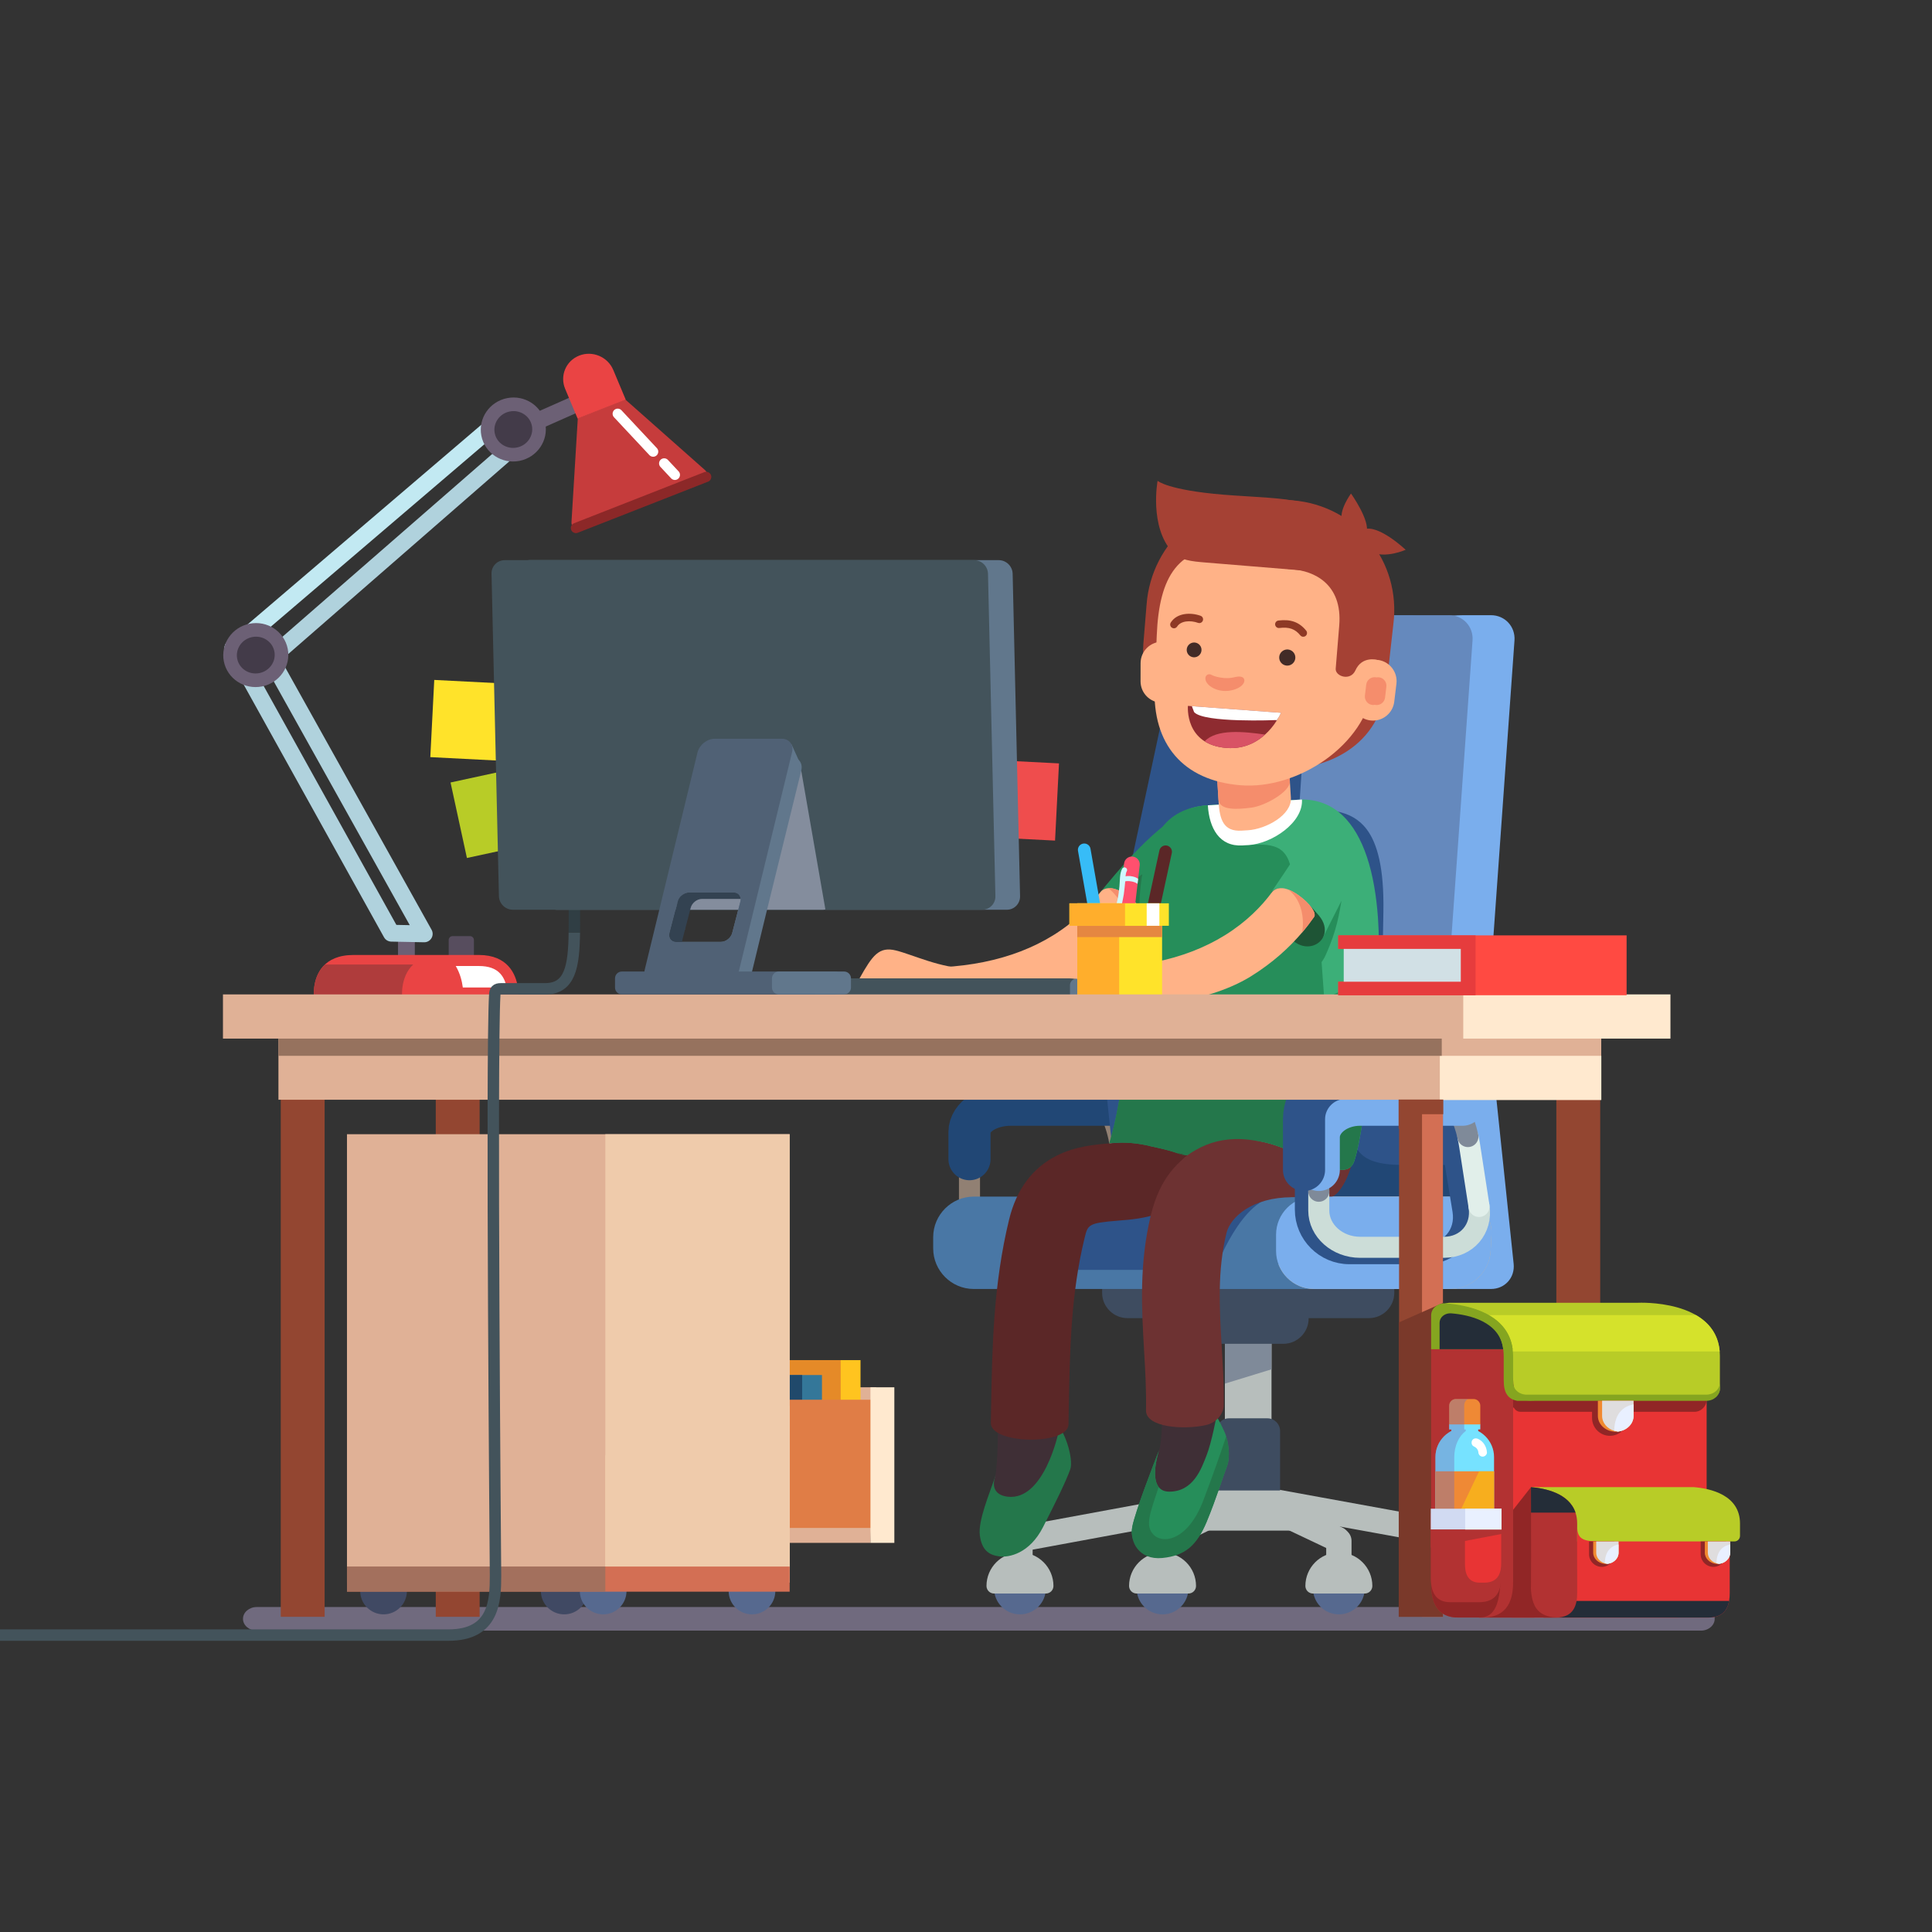 <?xml version="1.0" encoding="utf-8"?>
<!-- Generator: Adobe Illustrator 16.0.0, SVG Export Plug-In . SVG Version: 6.00 Build 0)  -->
<!DOCTYPE svg PUBLIC "-//W3C//DTD SVG 1.1//EN" "http://www.w3.org/Graphics/SVG/1.1/DTD/svg11.dtd">
<svg version="1.1" id="Layer_1" xmlns="http://www.w3.org/2000/svg" xmlns:xlink="http://www.w3.org/1999/xlink" x="0px" y="0px"
	 width="899.999px" height="900px" viewBox="0 0 899.999 900" enable-background="new 0 0 899.999 900" xml:space="preserve">
<rect x="0" y="0" width="899.999" height="900" fill="#333333" stroke="none"/>
<g>
	<g>
		
			<line fill="none" stroke="#6C6075" stroke-width="7.834" stroke-linecap="round" stroke-linejoin="round" stroke-miterlimit="10" x1="189.325" y1="435.03" x2="189.325" y2="447.74"/>
		
			<polyline fill="none" stroke="#B0D2DD" stroke-width="7.834" stroke-linecap="round" stroke-linejoin="round" stroke-miterlimit="10" points="
			126.602,307.739 197.629,435.03 182.315,434.721 108.51,301.847 		"/>
		<path fill="#574D5E" d="M218.954,451.728c0.997,0,1.812-0.815,1.812-1.812v-12.027c0-0.996-0.815-1.812-1.812-1.812h-8.127
			c-0.997,0-1.812,0.815-1.812,1.812v12.027c0,0.996,0.815,1.812,1.812,1.812H218.954z"/>
		<path fill="#EA4444" d="M241.499,465.148h-95.228c0,0-1.182-8.992,4.265-15.004c2.733-3.021,7.132-5.282,14.182-5.282h58.333
			c6.793,0,11.11,2.261,13.844,5.282C242.341,456.146,241.499,465.148,241.499,465.148z"/>
		<path fill="#AF3C3C" d="M192.502,449.292h-41.108c-6.41,5.966-5.122,15.855-5.122,15.855h41.108
			C187.379,465.144,186.094,455.257,192.502,449.292z"/>
		<g>
			
				<line fill="none" stroke="#6C6075" stroke-width="7.834" stroke-linecap="round" stroke-linejoin="round" stroke-miterlimit="10" x1="269.77" y1="187.539" x2="249.55" y2="196.494"/>
			
				<line fill="none" stroke="#B0D2DD" stroke-width="7.834" stroke-linecap="round" stroke-linejoin="round" stroke-miterlimit="10" x1="249.801" y1="198.798" x2="124.791" y2="307.739"/>
			
				<line fill="none" stroke="#C2E9F2" stroke-width="7.834" stroke-linecap="round" stroke-linejoin="round" stroke-miterlimit="10" x1="238.528" y1="190.794" x2="108.51" y2="301.847"/>
			
				<path fill="#433B49" stroke="#6C6075" stroke-width="6.341" stroke-linecap="round" stroke-linejoin="round" stroke-miterlimit="10" d="
				M107.387,307.482c1.251,6.349,7.531,10.463,14.036,9.182c6.494-1.28,10.751-7.47,9.5-13.819
				c-1.251-6.351-7.539-10.467-14.034-9.188C110.385,294.939,106.136,301.131,107.387,307.482z"/>
			
				<path fill="#433B49" stroke="#6C6075" stroke-width="6.341" stroke-linecap="round" stroke-linejoin="round" stroke-miterlimit="10" d="
				M227.352,202.396c1.252,6.354,7.538,10.466,14.038,9.185c6.494-1.28,10.751-7.469,9.5-13.822
				c-1.251-6.352-7.54-10.466-14.033-9.187C230.356,189.853,226.1,196.045,227.352,202.396z"/>
		</g>
		<g>
			<path fill="#C63C3C" d="M269.167,194.812l-2.952,48.432c-0.121,1.989,1.298,3.021,3.153,2.293l58.335-22.883
				c1.855-0.728,2.152-2.405,0.661-3.725l-37.049-32.806"/>
			<path fill="#EA4444" d="M263.271,181.15c-2.574-6.133,0.366-13.075,6.556-15.505c6.193-2.431,13.298,0.573,15.862,6.707
				l5.796,13.823l-22.42,8.798L263.271,181.15z"/>
		</g>
		
			<line fill="none" stroke="#FFFFFF" stroke-width="4.764" stroke-linecap="round" stroke-miterlimit="10" x1="304.261" y1="210.383" x2="287.759" y2="192.741"/>
		
			<line fill="none" stroke="#FFFFFF" stroke-width="4.764" stroke-linecap="round" stroke-miterlimit="10" x1="314.378" y1="221.2" x2="309.395" y2="215.872"/>
		
			<line fill="none" stroke="#8C2828" stroke-width="4.764" stroke-linecap="round" stroke-miterlimit="10" x1="268.292" y1="245.959" x2="328.972" y2="222.156"/>
	</g>
	<g>
		<path fill="#FFFFFF" d="M215.598,460.008c-0.374-2.918-1.265-6.58-3.294-10.003h10.751c4.547,0,7.821,1.167,10.01,3.569
			c1.712,1.879,2.555,4.319,2.965,6.434H215.598z"/>
	</g>
</g>
<rect x="213.404" y="360.444" transform="matrix(0.977 -0.212 0.212 0.977 -75.031 57.601)" fill="#B8CC27" width="35" height="36"/>
<rect x="201.404" y="317.444" transform="matrix(0.999 0.051 -0.051 0.999 17.278 -10.661)" fill="#FFE32A" width="35" height="36"/>
<rect x="457.404" y="354.444" transform="matrix(0.999 0.051 -0.051 0.999 19.482 -23.585)" fill="#EF4D4D" width="35" height="36"/>
<g>
	<polygon fill="#E0B196" points="361.083,718.726 405.495,718.726 408.161,646.254 363.75,646.254 	"/>
	<rect x="352.964" y="633.592" fill="#FFC41F" width="47.899" height="66.683"/>
	<polygon fill="#E58A28" points="343.726,700.274 391.625,693.328 391.625,633.592 343.726,633.592 	"/>
	<rect x="335.005" y="640.539" fill="#347799" width="47.9" height="59.735"/>
	<rect x="325.768" y="640.539" fill="#20496B" width="47.899" height="59.735"/>
	<rect x="353.864" y="652.043" fill="#E07D46" width="53.688" height="59.735"/>
	<rect x="405.495" y="646.254" fill="#FFE9CF" width="11.123" height="72.472"/>
</g>
<g opacity="0.7">
	<path fill="#8A829E" d="M798.776,754.111c0-3.021-2.884-5.494-6.407-5.494H119.601c-3.523,0-6.407,2.473-6.407,5.494
		s2.883,5.494,6.407,5.494h672.769C795.893,759.605,798.776,757.133,798.776,754.111z"/>
</g>
<g>
	<g>
		
			<path fill="none" stroke="#918073" stroke-width="9.807" stroke-linecap="round" stroke-linejoin="round" stroke-miterlimit="10" d="
			M451.625,546.779c0,0,0,7.709,0,17.131s8.665,17.131,19.256,17.131l39.083-0.001c10.591,0,17.932-8.563,16.313-19.028
			l-4.387-28.368c-1.618-10.466-5.554-19.028-8.746-19.028c-3.193,0-5.806,0-5.806,0"/>
	</g>
	<g>
		
			<path fill="none" stroke="#214775" stroke-width="19.614" stroke-linecap="round" stroke-linejoin="round" stroke-miterlimit="10" d="
			M521.288,514.615h-50.407c-10.591,0-19.256,5.71-19.256,12.688c0,6.979,0,12.689,0,12.689"/>
	</g>
	<path fill="#56698F" d="M553.616,739.971c0,6.66-5.399,12.059-12.06,12.059c-6.659,0-12.059-5.398-12.059-12.059"/>
	<path fill="#56698F" d="M635.754,739.971c0,6.66-5.398,12.059-12.059,12.059s-12.06-5.398-12.06-12.059"/>
	<path fill="#56698F" d="M701.476,739.971c0,6.66-5.399,12.059-12.06,12.059s-12.059-5.398-12.059-12.059"/>
	<rect x="570.598" y="613.756" fill="#B7BEBC" width="21.723" height="79.392"/>
	<polygon fill="#7F8A99" points="570.598,614.033 570.598,644.545 592.32,637.881 592.32,614.033 	"/>
	<polygon fill="#B7BEBC" points="557.297,706.316 557.297,713.006 605.621,713.006 605.621,701.128 	"/>
	<g>
		<path fill="#3E4C60" d="M609.617,600.284c0-6.489-5.31-11.8-11.799-11.8h-32.718c-6.489,0-11.799,5.311-11.799,11.8v13.921
			c0,6.489,5.31,11.799,11.799,11.799h32.718c6.489,0,11.799-5.31,11.799-11.799V600.284z"/>
	</g>
	<g>
		<path fill="#3E4C60" d="M649.514,594.141c0-6.489-5.31-11.799-11.799-11.799H525.203c-6.489,0-11.799,5.31-11.799,11.799v8.094
			c0,6.488,5.31,11.799,11.799,11.799h112.512c6.489,0,11.799-5.311,11.799-11.799V594.141z"/>
	</g>
	<g>
		<path fill="#7AAEED" d="M705.114,588.721c0.675,6.455-4.081,11.734-10.57,11.734H553.673c-6.489,0-12.352-5.279-13.027-11.734
			l-10.844-103.58c-0.676-6.454,0.032-16.893,1.573-23.196l34.299-140.309c1.541-6.304,7.974-12.663,14.294-14.132l78.559-18.258
			c6.321-1.469,16.803-2.67,23.292-2.67h12.726c6.489,0,11.422,5.296,10.961,11.769L693.88,461.637
			c-0.461,6.473-0.285,17.05,0.391,23.504L705.114,588.721z"/>
	</g>
	<g>
		<path fill="#2E5389" d="M685.578,588.721c0.676,6.455-4.081,11.734-10.57,11.734H536.797c-6.489,0-12.352-5.279-13.027-11.734
			l-10.844-103.58c-0.676-6.454,0.045-16.889,1.601-23.189l40.485-163.921c1.556-6.3,8.139-11.455,14.628-11.455h87.093
			c6.49,0,11.94,5.308,12.113,11.794l4.346,163.242c0.173,6.486,0.867,17.075,1.543,23.529L685.578,588.721z"/>
	</g>
	<path fill="#214775" d="M628.785,519.487c1.337,13.596,1.337,23.181,24.518,23.181s34.771,0,34.771,0l-1.783,20.506l-53.938,6.687
		l-22.734-14.711l8.023-29.866L628.785,519.487z"/>
	<g>
		<path fill="#4977A5" d="M686.807,581.577c0,10.383-8.495,18.878-18.879,18.878H453.593c-10.383,0-18.878-8.495-18.878-18.878
			v-5.272c0-10.383,8.495-18.879,18.878-18.879h214.335c10.384,0,18.879,8.496,18.879,18.879V581.577z"/>
	</g>
	<path fill="#2E5389" d="M595.645,557.35c-17.175,0-29.561,34.19-29.561,34.19c11.127,0-84.042,0-84.042,0l1.533-34.19H595.645z"/>
	<g>
		<path fill="#CCB396" d="M594.438,582.758c0,9.733,7.965,17.697,17.698,17.697h63.621c9.734,0,18.121-7.953,18.638-17.673
			l0.408-7.683c0.517-9.721-7.025-17.674-16.76-17.674h-65.907c-9.733,0-17.698,7.965-17.698,17.698V582.758z"/>
	</g>
	<g>
		<path fill="#6589BD" d="M529.73,473.006c-6.486,0.22-10.684-4.793-9.328-11.139l34.974-163.753
			c1.355-6.346,7.774-11.539,14.264-11.539h105.368c6.489,0,11.422,5.296,10.961,11.769L674.72,456.348
			c-0.461,6.474-6.145,11.949-12.63,12.17L529.73,473.006z"/>
	</g>
	
		<polyline fill="none" stroke="#B7BEBC" stroke-width="11.799" stroke-linecap="round" stroke-linejoin="round" stroke-miterlimit="10" points="
		475.054,716.995 581.459,697.348 689.416,716.995 	"/>
	
		<polyline fill="none" stroke="#B7BEBC" stroke-width="11.799" stroke-linecap="round" stroke-linejoin="round" stroke-miterlimit="10" points="
		541.557,716.995 581.459,697.348 622.912,716.995 	"/>
	<path fill="#56698F" d="M487.201,739.971c0,6.66-5.399,12.059-12.06,12.059s-12.059-5.398-12.059-12.059"/>
	<g>
		<g>
			<path fill="#B7BEBC" d="M463.083,740.561c-0.978,0-1.77-0.793-1.77-1.77c0-7.625,6.203-13.829,13.828-13.829
				c7.626,0,13.829,6.204,13.829,13.829c0,0.977-0.792,1.77-1.77,1.77H463.083z"/>
			<path fill="#B7BEBC" d="M475.142,726.73c6.66,0,12.06,5.4,12.06,12.061h-24.119C463.082,732.131,468.481,726.73,475.142,726.73
				 M475.142,723.192c-8.602,0-15.599,6.997-15.599,15.599c0,1.955,1.585,3.539,3.539,3.539h24.119c1.955,0,3.539-1.584,3.539-3.539
				C490.74,730.189,483.743,723.192,475.142,723.192L475.142,723.192z"/>
		</g>
	</g>
	<g>
		<g>
			<path fill="#B7BEBC" d="M529.498,740.561c-0.978,0-1.77-0.793-1.77-1.77c0-7.625,6.203-13.829,13.829-13.829
				c7.625,0,13.828,6.204,13.828,13.829c0,0.977-0.792,1.77-1.77,1.77H529.498z"/>
			<path fill="#B7BEBC" d="M541.558,726.73c6.659,0,12.059,5.4,12.059,12.061h-24.118
				C529.498,732.131,534.896,726.73,541.558,726.73 M541.558,723.192c-8.602,0-15.6,6.997-15.6,15.599
				c0,1.955,1.585,3.539,3.54,3.539h24.118c1.955,0,3.54-1.584,3.54-3.539C557.156,730.189,550.158,723.192,541.558,723.192
				L541.558,723.192z"/>
		</g>
	</g>
	<g>
		<g>
			<path fill="#B7BEBC" d="M611.636,740.561c-0.978,0-1.77-0.793-1.77-1.77c0-7.625,6.203-13.829,13.829-13.829
				s13.829,6.204,13.829,13.829c0,0.977-0.792,1.77-1.77,1.77H611.636z"/>
			<path fill="#B7BEBC" d="M623.695,726.73c6.66,0,12.059,5.4,12.059,12.061h-24.118C611.636,732.131,617.035,726.73,623.695,726.73
				 M623.695,723.192c-8.602,0-15.599,6.997-15.599,15.599c0,1.955,1.584,3.539,3.539,3.539h24.118c1.955,0,3.54-1.584,3.54-3.539
				C639.294,730.189,632.297,723.192,623.695,723.192L623.695,723.192z"/>
		</g>
	</g>
	<g>
		<g>
			<path fill="#B7BEBC" d="M677.357,740.561c-0.978,0-1.77-0.793-1.77-1.77c0-7.625,6.203-13.829,13.828-13.829
				c7.626,0,13.829,6.204,13.829,13.829c0,0.977-0.792,1.77-1.77,1.77H677.357z"/>
			<path fill="#B7BEBC" d="M689.416,726.73c6.66,0,12.06,5.4,12.06,12.061h-24.118C677.357,732.131,682.756,726.73,689.416,726.73
				 M689.416,723.192c-8.601,0-15.599,6.997-15.599,15.599c0,1.955,1.585,3.539,3.54,3.539h24.118c1.955,0,3.54-1.584,3.54-3.539
				C705.016,730.189,698.018,723.192,689.416,723.192L689.416,723.192z"/>
		</g>
	</g>
	<g>
		<path fill="#3E4C60" d="M596.311,694.327v-27.722c0-3.245-2.654-5.9-5.899-5.9h-17.903c-3.245,0-5.9,2.655-5.9,5.9v27.722"/>
	</g>
	
		<line fill="none" stroke="#B7BEBC" stroke-width="11.799" stroke-linecap="round" stroke-linejoin="round" stroke-miterlimit="10" x1="475.142" y1="730.572" x2="475.142" y2="717.801"/>
	
		<line fill="none" stroke="#B7BEBC" stroke-width="11.799" stroke-linecap="round" stroke-linejoin="round" stroke-miterlimit="10" x1="541.557" y1="730.572" x2="541.557" y2="717.801"/>
	
		<line fill="none" stroke="#B7BEBC" stroke-width="11.799" stroke-linecap="round" stroke-linejoin="round" stroke-miterlimit="10" x1="623.695" y1="730.572" x2="623.695" y2="717.801"/>
	
		<line fill="none" stroke="#B7BEBC" stroke-width="11.799" stroke-linecap="round" stroke-linejoin="round" stroke-miterlimit="10" x1="689.416" y1="730.572" x2="689.416" y2="717.801"/>
	<path fill="#2E5389" d="M613.785,376.748c5.733,0.558,11.681,1.116,16.795,4.118c2.219,1.302,4.281,3.064,6.102,5.486
		c4.927,6.557,8.079,17.948,7.761,38.134c-0.707,44.828-2.595,85.58,7.764,103.337c5.005,8.58-7.246-8.839-20.746-9.228
		c-14.438-0.414-30.402,15.831-31.278,14.176c-1.696-3.201-5.421-48.902-5.421-48.902s-3.246-62.584,0.98-72.19
		c4.228-9.606,15.447-22.997,15.447-22.997L613.785,376.748z"/>
	<g>
		<path fill="#2E5389" d="M523.447,474.477c-6.463-0.588-10.641-6.264-9.286-12.609l34.974-163.753
			c1.355-6.346,7.774-11.539,14.264-11.539h35.975c6.489,0,11.447,5.298,11.018,11.773l-11.361,171.178
			c-0.43,6.476-6.069,11.29-12.531,10.701L523.447,474.477z"/>
	</g>
	<g>
		<path fill="#24774B" d="M463.132,689.123c-2.006,6.241-7.578,19.168-6.687,26.078c0.891,6.909,4.234,9.139,8.915,9.807
			c4.681,0.669,14.265-1.338,20.506-13.596c6.241-12.26,10.698-21.323,12.705-26.97c1.677-4.72-2.675-19.614-8.247-22.958
			c0,0-0.987,8.636-6.464,19.169c-5.795,11.145-12.036,12.036-14.488,12.036c-4.903,0-3.231-4.459-3.231-8.247
			C466.141,680.653,463.132,689.123,463.132,689.123z"/>
		<path fill="#3F2F36" d="M469.417,697.219c-5.59-0.657-7.399-4.195-5.951-8.988c1.449-4.791,1.449-25.408,1.449-25.408
			l25.632-8.023l2.537,12.42C493.084,667.219,486.417,699.219,469.417,697.219z"/>
		<path fill="#3F2F36" d="M535.927,689.666c0.892-3.121,2.675-10.104,4.012-14.116c1.337-4.013,1.337-13.225,1.337-13.225
			l25.559-9.956v8.916l-7.578,31.798l-16.049,16.347c0,0-8.47-4.756-8.32-5.201C535.035,703.782,535.927,689.666,535.927,689.666z"
			/>
		<path fill="#268E5A" d="M571.592,682.982c-1.488,3.707-5.055,15.299-9.513,25.997s-9.519,13.386-20.369,14.429
			c-10.841,1.033-15.587-5.21-14.25-12.2c1.338-6.972,10.075-29.501,12.474-35.636c-0.196,0.589-3.995,12.225-0.179,17.136
			c1.017,1.32,2.595,2.158,4.938,2.158c11.297,0,15.006-10.851,17.386-16.939c2.381-6.089,4.609-18.126,4.609-18.126
			s1.186,1.633,3.566,6.83c0.365,0.793,0.678,1.641,0.954,2.514C572.716,674.014,572.85,679.834,571.592,682.982z"/>
		<path fill="#24774B" d="M571.592,682.982c-1.488,3.707-5.055,15.299-9.513,25.997s-9.807,15.754-20.657,16.797
			c-10.841,1.034-15.299-7.578-13.962-14.568c1.338-6.972,10.075-29.501,12.474-35.636c-0.196,0.589-3.995,12.225-0.179,17.136
			c-4.19,12.634-6.429,18.155-2.354,22.229c4.458,4.459,16.048,2.672,23.18-16.051c4.61-12.089,8.47-23.314,10.628-29.742
			C572.716,674.014,572.85,679.834,571.592,682.982z"/>
		<path fill="#FFB287" d="M400.404,455.777c6-10.666,9-15,17-13s21,8.333,33.667,8.333c12.666,0,4,8.666,4,8.666L400.404,455.777z"
			/>
		<path fill="#268E5A" d="M509.773,428.562c1.455-6.404-2.828-6.088,2.807-12.941c5.635-6.854,27.965-34.716,42.707-38.25
			c14.742-3.534,2.225,34.599,2.225,34.599l-22.705,25.907L509.773,428.562z"/>
		<path fill="#24774B" d="M533.462,426.023c-1.783,7.727,2.972,19.02,3.566,9.807c0.594-9.213,4.16-29.421,6.538-34.771
			c0,0-14.563,5.35-24.072,18.129L533.462,426.023z"/>
		<path fill="#1E5435" d="M518.503,422.408c-2.511-0.502-6.764-3.85-5.979-6.36s8.202-6.244,22.136,10.472
			c10.207,12.244-10.849,24.172-18.07,1.744C515.082,423.582,518.503,422.408,518.503,422.408z"/>
		<g>
			<path fill="#FFB287" d="M417.988,465.887c35.743,6.535,67.348-0.285,84.743-11.055c10.359-6.419,18.214-13.721,24.098-20.693
				c2.024-2.398,3.816-4.752,5.395-7.025c1.159-1.667-1.766-6.178-7.382-10.164c-3.718-2.629-6.518-3.361-8.523-3.209
				c-1.926,0.134-3.139,1.07-3.735,1.881c-4.806,6.509-11.84,13.792-21.978,20.078c-18.847,11.67-43.213,16.609-72.42,14.684
				L417.988,465.887z"/>
			<path fill="#F58D6C" d="M516.317,413.74c6.009,4.743,9.2,12.954,10.511,20.399c2.024-2.398,3.816-4.752,5.395-7.025
				c1.159-1.667-1.766-6.178-7.382-10.164C521.123,414.32,518.323,413.589,516.317,413.74z"/>
		</g>
		<g>
			<g>
				<path fill="#5B2727" d="M461.561,662.845l0.123-6.946c0.497-28.92,1.117-57.912,8.402-87.822
					c3.424-14.055,10.894-24.064,22.202-29.751c8.852-4.451,18.102-5.187,25.534-5.776c3.473-0.277,7.796-0.62,9.521-1.314
					c2.388-0.96,5.288-1.808,8.961-2.881c20.918-6.115,26.903-10.256,28.545-12.376c0.477-9.571,8.387-43.185,18.076-43.185
					c9.995,0,18.098,8.104,18.098,18.098c0,30.254-36.853,67.027-54.563,72.204c-2.143,0.627-4.811,1.407-5.621,1.726
					c-6.846,2.752-13.914,3.314-20.15,3.811c-13.75,1.092-13.942,1.88-15.437,8.012c-6.331,25.994-6.888,51.341-7.379,79.879
					l-0.124,7.002C497.564,673.4,461.373,672.838,461.561,662.845z"/>
			</g>
			<g>
				<path fill="#6D3232" d="M570.043,655.162c0.201-10.728-0.383-18.361-0.949-28.178c-1.039-18.043-2.021-35.086,2.247-52.604
					c1.811-7.436,12.076-16.662,30.576-16.662c4.771,0,15.833,4.334,21.667-2.666c8.714-10.457,10.381-33.091,10.381-64.162
					c0-9.994-8.104-18.098-18.098-18.098c-9.995,0-18.099,34.104-18.099,44.098c0,7.527-1.271,10.326-1.596,10.917
					c-1.704,0.841-7.315,1.196-10.714,1.411c-14.33,0.909-41.006,2.6-49.286,36.596c-5.547,22.77-4.36,43.35-3.215,63.252
					c0.551,9.559,1.071,18.587,0.896,27.933c-0.149,7.948,17.604,9.174,27.818,6.878
					C567.976,662.459,570.005,657.184,570.043,655.162z"/>
			</g>
			<g>
				<path fill="#268E5A" d="M545.323,445.552c-0.64,13.709-2.819,38.37-5.03,58.27c-1.55,13.891-3.119,25.46-4.209,29.4
					c-0.061,0.229-0.141,0.449-0.23,0.67c0,0.01,0,0.02-0.01,0.02c-0.051-0.01-0.101-0.029-0.141-0.061
					c-5.609-1.279-11.26-2.01-18.899-1.319c0.81-2.7,1.569-5.58,2.28-8.649c1.119-4.851,2.289-11.051,3.42-17.951
					c4.229-25.689,8.06-60.919,7.979-70.709c0,0,0.2-0.06,0.57-0.15c1.09-0.28,3.61-0.88,6.229-1.2c3.391-0.42,6.96-0.4,7.92,1.35
					C545.594,435.932,545.594,439.762,545.323,445.552z"/>
				<g>
					<g>
						<path fill="#A54134" d="M532.625,299.845c-2.238,29.56,24.086,56.108,53.56,58.59s55.839-9.164,59.632-38.564l3.244-28.932
							c3.792-29.401-17.278-55.435-46.824-57.853l-10.325-0.845c-29.546-2.417-55.551,19.79-57.789,49.35L532.625,299.845z"/>
						<path fill="#3CAF78" d="M642.084,451.553c-0.19,3.989-0.48,7.989-0.86,11.979c-0.67,6.931-1.61,17.44-2.78,28.649
							c-1.97,18.83-4.57,39.631-7.59,48.74c-2.09,6.33-9.38,4.25-18.17,0.48c-6.77-2.91-14.43-6.83-21.3-8.7
							c-5.71-1.56-10.37-1.7-14.431-1.14h-0.01c-0.47,0.05-0.92,0.13-1.37,0.209c-7.63,1.361-13.26,5.08-20.27,6
							c-0.13,0.021-0.25,0.031-0.37,0.051c-0.23,0.02-0.43,0.05-0.62,0.07c-5,0.539,4.8-1.91-11.31-5.19
							c-2.73-0.55,0.13-12.3,3.31-29.59c3.66-19.979,7.729-47.38,4.07-73.47c-0.57-4.05-1.54-8.39-2.55-12.8
							c-3.45-15.04-7.41-30.79,2.26-37.89v-0.01c2.59-1.9,6.149-3.19,10.949-3.68c0.19-0.02,0.391-0.04,0.591-0.05
							c0.34-0.03,0.68-0.06,1.02-0.08l10.42-0.64l33.42-2.05c15.3,0,24.891,10.7,30.28,26.78c2.78,8.32,4.42,18.07,5.15,28.52
							C642.443,435.392,642.483,443.432,642.084,451.553z"/>
						<path fill="#268E5A" d="M617.854,478.762l-13.53,17.471l-27.37,35.33h-0.01c-0.47,0.05-0.92,0.13-1.37,0.209
							c-7.63,1.361-13.26,5.08-20.27,6c-0.13,0.021-0.25,0.031-0.37,0.051c-0.22,0.029-0.42,0.05-0.62,0.07
							c-0.91,0.109-1.58,0.16-2.13,0.17c-1.44,0.02-2.09-0.291-3.92-0.94c-1.83-0.63-4.84-1.601-11-2.89
							c-0.01-0.01-0.021-0.01-0.03-0.01c-0.39-0.08-0.8-0.17-1.22-0.25c-0.061-0.01-0.12-0.03-0.17-0.061
							c-0.051-0.01-0.101-0.029-0.141-0.061c-2.449-1.289,1.391-11.549,3.881-29.939c1.97-14.52,3.109-34.109-0.341-58.36
							c-0.54-3.78-1.189-7.67-1.96-11.68c-0.26-1.34-0.529-2.69-0.819-4.06c-2.87-13.62-3.721-30.93,3.51-42.4
							c4.08-6.49,10.74-11.12,21.069-12.15c0.19-0.02,0.391-0.04,0.591-0.05c0.34-0.03,0.68-0.06,1.02-0.08l10.42-0.64
							c1.74,5.3,2.21,19.63,8.641,19.16c13.21-0.97,18.989,1.02,20.51,15.94c2.229,21.8,2.649,38.16,2.649,38.16l10.74,0.04
							L617.854,478.762z"/>
						<path fill="#FFB287" d="M629.688,324.501c-0.666,5.468,3.23,10.439,8.698,11.103l0,0c5.47,0.664,10.44-3.23,11.104-8.699
							l1.021-8.4c0.664-5.47-3.23-10.44-8.7-11.104l0,0c-5.469-0.664-10.439,3.231-11.105,8.7L629.688,324.501z"/>
						<path fill="#FFFFFF" d="M606.501,372.437c0.662,10.756-14.028,20.555-24.784,21.217l-2.872,0.177
							c-10.755,0.663-15.525-7.937-16.188-18.692L606.501,372.437z"/>
						<path fill="#FFB287" d="M567.678,373.706c0.496,8.05,2.27,13.763,10.73,13.241l2.896-0.178
							c8.461-0.521,20.533-7.087,20.037-15.137l-0.693-11.243c-0.496-8.05-7.824-14.209-16.285-13.688l-2.896,0.178
							c-8.461,0.521-14.978,7.534-14.481,15.583L567.678,373.706z"/>
						<path fill="#F58D6C" d="M600.867,363.927c0.297,4.832-11.549,11.447-17.72,12.268s-15.215,1.638-15.555-3.875l-1.719-27.896
							l33.517-4.459L600.867,363.927z"/>
						<path fill="#FFB287" d="M537.877,319.863c-1.107,26.851,13.267,43.747,39.952,45.935
							c26.686,2.188,58.403-18.835,61.685-45.508l2.291-15.995c3.282-26.672-15.611-44.729-42.396-46.926l-24.147-1.98
							c-26.783-2.197-35.287,13.613-36.395,40.465L537.877,319.863z"/>
					</g>
					
						<circle opacity="0" fill="#FFFFFF" stroke="#FFFFFF" stroke-width="0.81" stroke-miterlimit="10" cx="597.552" cy="305.62" r="7.149"/>
					<g>
						<path fill="#422B27" d="M599.665,309.758c-0.095,0-0.19-0.004-0.286-0.011c-0.92-0.076-1.753-0.504-2.35-1.207
							c-0.597-0.703-0.883-1.596-0.807-2.514c0.145-1.777,1.653-3.168,3.435-3.168c0.095,0,0.19,0.003,0.286,0.011
							c1.895,0.156,3.312,1.825,3.156,3.721C602.953,308.367,601.444,309.758,599.665,309.758L599.665,309.758z"/>
						<path fill="#422B27" d="M599.656,303.17c0.086,0,0.173,0.003,0.261,0.01c1.728,0.142,3.013,1.657,2.871,3.384
							c-0.134,1.64-1.507,2.882-3.124,2.882c-0.086,0-0.173-0.003-0.261-0.011c-1.727-0.142-3.013-1.657-2.871-3.384
							C596.667,304.412,598.04,303.17,599.656,303.17L599.656,303.17z M599.656,302.546c-1.941,0-3.586,1.518-3.746,3.455
							c-0.169,2.067,1.376,3.888,3.442,4.057c0.104,0.009,0.209,0.013,0.312,0.013c1.941,0,3.587-1.518,3.746-3.456
							c0.082-1.001-0.23-1.974-0.881-2.741c-0.65-0.766-1.56-1.233-2.562-1.316C599.863,302.55,599.76,302.546,599.656,302.546
							L599.656,302.546z"/>
					</g>
					<g opacity="0">
						<circle fill="#FFFFFF" cx="596.311" cy="304.92" r="1.385"/>
					</g>
					<path fill="#A54134" d="M619.273,266.771c-8.063-0.662-42.586-3.492-57.808-4.741c-6.323-0.518-11.86-1.08-15.253-4.765
						c-10.945-11.889-6.963-33.281-6.963-33.281s4.664,4.323,30.852,6.471c27.377,2.245,49.209,0.095,67.007,22.038
						C641.55,257.969,619.273,266.771,619.273,266.771z"/>
					<path fill="#A54134" d="M598.507,259.818c-0.337,4.107-5.014,4.703,3.866,5.432c9.124,0.748,23.122,6.297,21.494,26.143
						c-0.676,8.253-1.346,16.411-1.646,20.07c-0.297,3.622,6.862,5.976,9.173,0.833c3.066-6.827,9.905-4.944,10.417-4.896
						c3.794,0.363,3.718-30.091,1.949-32.797c-1.769-2.706-10.055-14.716-12.722-16.738s-23.157-10.708-23.157-10.708
						s-6.922-2.832-9.722,0.544S598.507,259.818,598.507,259.818z"/>
					<g>
						<path fill="#8E3925" d="M607.109,296.628c-0.512,0-1.018-0.222-1.364-0.65c-2.427-3.002-5.263-3.999-9.778-3.434
							c-0.957,0.12-1.834-0.561-1.955-1.521c-0.119-0.96,0.562-1.835,1.521-1.956c5.731-0.715,9.725,0.735,12.937,4.707
							c0.608,0.752,0.491,1.855-0.261,2.463C607.885,296.501,607.495,296.628,607.109,296.628z"/>
					</g>
					<g>
						<path fill="#8E3925" d="M546.867,292.687c-0.324,0-0.651-0.089-0.944-0.277c-0.814-0.521-1.052-1.604-0.529-2.419
							c2.9-4.529,9.23-4.802,13.882-3.136c0.911,0.326,1.386,1.329,1.06,2.239c-0.329,0.911-1.329,1.384-2.239,1.059
							c-3.498-1.252-7.969-1.06-9.753,1.727C548.009,292.402,547.443,292.687,546.867,292.687z"/>
					</g>
					<g>
						<path fill="#FFB287" d="M551.261,317.397c-0.009,5.509-4.485,9.966-9.993,9.955l0,0c-5.509-0.011-9.966-4.483-9.955-9.993
							l0.015-8.463c0.01-5.509,4.484-9.965,9.993-9.955l0,0c5.51,0.011,9.966,4.485,9.957,9.994L551.261,317.397z"/>
					</g>
				</g>
				<path fill="#268E5A" d="M575.576,531.77c4.391-0.783,9.446-0.807,15.81,0.934c6.866,1.867,14.525,5.791,21.298,8.698
					c18.752-19.931,21.483-91.386,21.483-91.386l-3.315,8.757c0,0-26.394,11.983-26.172,13.28
					C604.854,473.115,585.945,525.148,575.576,531.77z"/>
				<path fill="#24774B" d="M638.443,492.182c-1.97,18.83-4.57,39.631-7.59,48.74c-2.09,6.33-9.38,4.25-18.17,0.48
					c-6.77-2.91-14.43-6.83-21.3-8.7c-5.71-1.56-10.37-1.7-14.431-1.14h-0.01c-0.47,0.05-0.92,0.13-1.37,0.209
					c-7.63,1.361-13.26,5.08-20.27,6c-0.13,0.021-0.25,0.031-0.37,0.051c-0.22,0.029-0.42,0.05-0.62,0.07
					c-0.91,0.109-1.58,0.16-2.13,0.17c-1.44,0.02-2.09-0.291-3.92-0.94c-1.83-0.63-4.84-1.601-11-2.89
					c-0.01-0.01-0.021-0.01-0.03-0.01c-0.39-0.08-0.8-0.17-1.22-0.25c-0.061-0.01-0.12-0.03-0.17-0.061
					c-0.051-0.01-0.101-0.029-0.141-0.061c-5.609-1.279-11.26-2.01-18.899-1.319c0.81-2.7,1.569-5.58,2.28-8.649
					c1.119-4.851,2.289-11.051,3.42-17.951l17.08-2.02l0.709-0.09l6.021-0.71l58.01-6.88L638.443,492.182z"/>
			</g>
			<path fill="#A54134" d="M636.568,248.158c1.814-5.59-7.22-18.252-7.22-18.252s-6.131,8.292-3.999,13.173
				C627.481,247.961,634.754,253.749,636.568,248.158z"/>
			<path fill="#A54134" d="M635.26,246.64c6.728-2.699,19.548,9.472,19.548,9.472s-9.665,4.366-16.453,0.871
				C633.342,254.402,629.486,248.957,635.26,246.64z"/>
			<path fill="#422B27" d="M556.265,306.199c-0.095,0-0.19-0.003-0.286-0.011c-0.919-0.075-1.752-0.504-2.349-1.207
				s-0.883-1.596-0.808-2.515c0.145-1.776,1.654-3.168,3.435-3.168c0.095,0,0.19,0.004,0.286,0.012
				c1.896,0.155,3.313,1.824,3.156,3.72C559.554,304.808,558.045,306.199,556.265,306.199L556.265,306.199z"/>
			<path fill="#8E2B30" d="M596.735,332.048c0,0-7.376,17.712-25.268,16.383c-19.789-1.47-18.084-19.603-18.084-19.603
				L596.735,332.048L596.735,332.048z"/>
			<g>
				<path fill="#F58D6C" d="M569.843,321.849c-4.844-0.391-8.739-3.464-8.296-6.237c0.16-1.01,1.274-2.151,3.1-1.102
					c0.838,0.481,3.152,1.154,5.656,1.344c2.503,0.189,3.9-0.203,5.349-0.511c3.156-0.672,4.028,0.62,4.023,1.642
					C579.66,319.789,574.69,322.192,569.843,321.849z"/>
			</g>
			<path fill="#D85365" d="M561.27,345.249c5.486-5.721,18.164-4.491,28.033-3.049c-4.07,3.682-9.923,6.818-17.835,6.231
				c-4.411-0.328-7.749-1.486-10.281-3.084C561.216,345.314,561.238,345.281,561.27,345.249z"/>
			<path fill="#FFFFFF" d="M596.632,332.28c-0.289,0.629-1.196,2.47-2.797,4.589c0,0,1.329-1.591,0.615-1.435
				c0,0-33.882,1.441-38.198-3.732l-1.036-2.738l41.52,3.083L596.632,332.28z"/>
			<path fill="#F58D6C" d="M636.439,318.938c0.252-2.156,2.2-3.699,4.354-3.449c0.134,0.016,0.258,0.057,0.387,0.085
				c0.385-0.074,0.781-0.109,1.191-0.061c2.153,0.25,3.7,2.202,3.449,4.358l-0.608,5.088c-0.253,2.157-2.203,3.699-4.359,3.448
				c-0.133-0.016-0.257-0.056-0.386-0.084c-0.385,0.074-0.781,0.109-1.191,0.062c-2.151-0.25-3.697-2.2-3.445-4.357L636.439,318.938
				z"/>
			<path fill="#268E5A" d="M550.094,378.941c-15.232,8.038-19.996,24.914-19.437,53.21l1.834,13.404h13.636L550.094,378.941z"/>
		</g>
		<path fill="#268E5A" d="M617.409,445.209c5.628-12.348,6.48-20.215,7.509-25.611l-8.563,16.938l-15.043-12.442l-1.489,0.977
			l-1.437,1.416c-0.295,6.472-0.763,17.358-1.063,25.875c-0.054,1.502,3.869,2.115,6.762,2.15
			C609.214,454.571,614.908,450.699,617.409,445.209z"/>
		<path fill="#3CAF78" d="M617.733,388.427c-6.642-3.892-7.593,0.989-25.108,26.623c0,0,3.567,6.253,3.926,6.44
			c0.359,0.188,10.43,4.777,10.43,4.777l14.036-23.939L617.733,388.427z"/>
		<path fill="#1E5435" d="M598.261,422.408c-2.51-0.502-6.764-3.85-5.978-6.36c0.785-2.51,8.201-6.244,22.136,10.472
			c10.206,12.244-10.849,24.172-18.07,1.744C594.841,423.582,598.261,422.408,598.261,422.408z"/>
		<g>
			<path fill="#FFB287" d="M497.934,465.887c35.751,6.535,67.356-0.285,84.751-11.055c10.243-6.348,18.036-13.551,23.902-20.461
				c2.095-2.479,3.949-4.913,5.581-7.257c1.168-1.667-1.756-6.178-7.373-10.164c-1.667-1.177-3.147-1.979-4.458-2.479
				c-4.396-1.711-6.855-0.142-7.801,1.15c-4.806,6.509-11.84,13.792-21.977,20.078c-18.856,11.67-43.214,16.609-72.421,14.684
				L497.934,465.887z"/>
			<path fill="#F58D6C" d="M604.795,416.95c-1.667-1.177-3.147-1.979-4.458-2.479c0.544,0.491,1.133,1.07,1.774,1.748
				c4.734,4.975,5.421,12.963,4.476,18.152c2.095-2.479,3.949-4.913,5.581-7.257C613.336,425.447,610.412,420.936,604.795,416.95z"
				/>
		</g>
		<path fill="#6D3232" d="M546.917,580.385c-3.167-14.666-4.667-34.5,6.167-42.166c10.833-7.666,25-11.5,47.666-2
			c22.667,9.5-34.166,14.334-34.833,14.834S546.917,580.385,546.917,580.385z"/>
	</g>
</g>
<g>
	<polygon fill="#6D4739" points="591.402,549.521 591.404,549.52 591.4,549.523 	"/>
</g>
<g>
	<path fill="#FF9676" d="M563.463,472.311c23.79,0.894,45.185,8.486,47.791,10.733c0.967,0.664,1.244,0.955,1.242,1.845
		c0.036-1.566,0.083-3.199,0.145-4.92c-5.719-3.678-25.709-9.642-46.568-10.852c-1.57,1.387-2.479,2.144-2.479,2.144
		C563.541,471.651,563.499,472.002,563.463,472.311z"/>
</g>
<path opacity="0.5" fill="#A2A2C9" d="M520.486,476.507c1.683-0.417,3.585-0.833,5.736-1.229c6.479-1.201,15.212-2.277,26.85-2.898
	c3.479-0.187,6.961-0.199,10.391-0.068c0.036-0.309,0.078-0.659,0.131-1.05c0,0,0.908-0.757,2.479-2.144
	c-4.398-0.26-8.833-0.304-13.179-0.071c-8.651,0.463-17.854,1.362-25.822,2.731c-2.278,0.395-4.447,0.825-6.481,1.295
	C520.558,474.09,520.52,475.248,520.486,476.507z"/>
<g>
	<path fill="#CC2B33" d="M612.28,490.876c-0.079-1.388-0.123-2.768-0.148-4.141l0.079-0.026c-0.004,1.634,0.047,3.291,0.123,4.953
		C612.317,491.4,612.295,491.137,612.28,490.876z"/>
	<path fill="#CC2B33" d="M574.039,497.373c-0.002-0.031-0.001-0.059-0.002-0.09c0.201-0.211,0.363-0.429,0.47-0.657
		c-0.023,0.057-0.112,0.288-0.197,0.657L574.039,497.373z"/>
</g>
<path fill="#4977A5" d="M609.035,557.515c-18.048,0-29.4,5.239-34.932,19.503c-5.53,14.264,2.038,14.555,2.038,14.555
	s23.287-3.203,26.198-3.493c2.911-0.292,12.808-5.239,12.808-5.239L609.035,557.515z"/>
<g>
	<path fill="#7AAEED" d="M594.438,582.758c0,9.733,7.965,17.697,17.698,17.697h63.621c9.734,0,18.121-7.953,18.638-17.673
		l0.408-7.683c0.517-9.721-7.025-17.674-16.76-17.674h-65.907c-9.733,0-17.698,7.965-17.698,17.698V582.758z"/>
</g>
<g>
	<g>
		
			<path fill="none" stroke="#2E5389" stroke-width="9.807" stroke-linecap="round" stroke-linejoin="round" stroke-miterlimit="10" d="
			M608.096,523.797v39.709c0,11.279,9.228,20.506,20.506,20.506h35.691c11.277,0,19.018-9.106,17.199-20.236l-3.657-22.386
			c-1.819-11.13-5.919-20.237-9.111-20.237s-5.805,0-5.805,0"/>
	</g>
	
		<path fill="none" stroke="#CCDDD8" stroke-width="9.807" stroke-linecap="round" stroke-linejoin="round" stroke-miterlimit="10" d="
		M688.989,562.012c1.617,10.466-5.724,19.028-16.313,19.028h-39.083c-10.591,0-19.256-7.708-19.256-17.13v-8.984"/>
	
		<path fill="none" stroke="#E1EFEA" stroke-width="9.807" stroke-linecap="round" stroke-linejoin="round" stroke-miterlimit="10" d="
		M688.989,562.012l-4.387-28.368c-0.223-1.44-0.489-2.845-0.791-4.194"/>
	
		<path fill="none" stroke="#7F8A99" stroke-width="9.807" stroke-linecap="round" stroke-linejoin="round" stroke-miterlimit="10" d="
		M683.812,529.449c-1.896-8.466-5.202-14.835-7.956-14.835c-3.192,0-5.805,0-5.805,0"/>
	
		<path fill="none" stroke="#7F8A99" stroke-width="9.807" stroke-linecap="round" stroke-linejoin="round" stroke-miterlimit="10" d="
		M614.337,546.779c0,0,0-1.275,0,8.146"/>
	<g>
		
			<path fill="none" stroke="#7AAEED" stroke-width="19.614" stroke-linecap="round" stroke-linejoin="round" stroke-miterlimit="10" d="
			M681.325,514.614h-47.733c-10.59,0-19.255,6.837-19.255,15.19c0,8.355,0,15.19,0,15.19"/>
	</g>
	<g>
		
			<path fill="none" stroke="#2E5389" stroke-width="19.614" stroke-linecap="round" stroke-linejoin="round" stroke-miterlimit="10" d="
			M674.449,502.133h-47.733c-10.591,0-19.255,8.665-19.255,19.256v23.606"/>
	</g>
</g>
<g>
	<path fill="#404963" d="M273.706,741.154c0,6.006-4.869,10.875-10.876,10.875c-6.006,0-10.875-4.869-10.875-10.875"/>
</g>
<g>
	<path fill="#404963" d="M189.548,741.154c0,6.006-4.87,10.875-10.876,10.875s-10.876-4.869-10.876-10.875"/>
</g>
<g>
	<path fill="#56698F" d="M361.179,741.154c0,6.006-4.87,10.875-10.876,10.875c-6.007,0-10.876-4.869-10.876-10.875"/>
</g>
<g>
	<path fill="#56698F" d="M291.856,741.154c0,6.006-4.869,10.875-10.875,10.875c-6.007,0-10.876-4.869-10.876-10.875"/>
</g>
<rect x="725.008" y="473.18" fill="#934631" width="20.434" height="279.99"/>
<rect x="651.734" y="473.18" fill="#934631" width="20.425" height="279.992"/>
<rect x="662.434" y="473.182" fill="#D36F54" width="9.73" height="279.99"/>
<polygon fill="#7A392A" points="672.164,606.932 672.164,753.172 651.584,753.172 651.584,616.053 "/>
<rect x="203.002" y="473.18" fill="#934631" width="20.433" height="279.99"/>
<rect x="130.788" y="473.18" fill="#934631" width="20.434" height="279.99"/>
<rect x="161.634" y="528.355" fill="#E0B196" width="206.222" height="208.852"/>
<rect x="281.985" y="528.355" fill="#EFCBAB" width="85.871" height="208.852"/>
<g>
	<path fill="#43535B" d="M527.99,465.336c1.651,0.597,1.566,1.084-0.189,1.084H382.664c-1.756,0-3.192-1.436-3.192-3.191v-4.273
		c0-1.756,1.437-3.192,3.192-3.192h115.617c1.756,0,4.544,0.487,6.195,1.084L527.99,465.336z"/>
</g>
<g>
	<path fill="#61778C" d="M535.25,463.229c0,1.756-1.438,3.191-3.193,3.191h-30.424c-1.756,0-3.191-1.436-3.191-3.191v-4.273
		c0-1.756,1.434-3.109,3.187-3.008l30.435,1.76c1.753,0.102,3.188,1.621,3.188,3.377V463.229z"/>
</g>
<polygon fill="#EFCBAB" points="281.99,677.865 281.99,737.211 367.854,737.211 367.854,654.902 "/>
<rect x="129.708" y="473.271" fill="#E0B196" width="616.216" height="39.03"/>
<rect x="670.727" y="491.837" fill="#FFE9CF" width="75.229" height="20.595"/>
<rect x="129.708" y="472.262" fill="#96725E" width="541.916" height="19.575"/>
<g>
	<g>
		
			<line fill="none" stroke="#5B2727" stroke-width="5.904" stroke-linecap="round" stroke-linejoin="round" stroke-miterlimit="10" x1="542.981" y1="396.794" x2="534.021" y2="438.042"/>
		
			<line fill="none" stroke="#37BCF7" stroke-width="5.904" stroke-linecap="round" stroke-linejoin="round" stroke-miterlimit="10" x1="505.084" y1="395.885" x2="513.417" y2="443.219"/>
		<g>
			<path fill="#FF506E" d="M522.896,440.497c0.146,0.018,0.286,0.03,0.427,0.03c1.831,0,3.418-1.379,3.632-3.247l2.85-24.608
				l0.379-3.278l0.732-6.298c0.231-2.008-1.209-3.827-3.217-4.059c-2.008-0.232-3.826,1.208-4.059,3.216l-0.769,6.628l-0.373,3.21
				l-2.819,24.346C519.447,438.453,520.887,440.265,522.896,440.497z"/>
		</g>
		<path fill="#CFF8FF" d="M527.26,410.628c-1.563-0.326-3.242-0.281-4.645,0.376l0.271-2.335c1.389-0.679,3.07-0.728,4.629-0.401
			c1.146,0.241,1.985,0.595,2.668,1.127l-0.271,2.337C529.228,411.216,528.391,410.866,527.26,410.628z"/>
		<path fill="#CFF8FF" d="M519.96,422.714c-0.357,0.246,0.455-2.876,0.583-3.441c0.476-2.097,0.697-4.226,0.934-6.359
			c0.27-2.421,0.01-6.09,1.301-8.274c0.799-1.354,2.91-0.127,2.107,1.232c-0.689,1.168-0.56,3.382-0.705,4.688
			c-0.229,2.063-0.371,4.16-0.697,6.21c-0.338,2.126-0.822,4.213-1.322,6.307c-0.194,0.811-0.263,1.26-0.968,1.747
			C519.893,425.719,518.673,423.602,519.96,422.714z"/>
	</g>
	<rect x="501.834" y="420.802" fill="#FFE32A" width="39.51" height="49.709"/>
	<rect x="501.834" y="420.802" fill="#FFAE2C" width="19.51" height="49.709"/>
	<rect x="498.173" y="420.802" fill="#FFE32A" width="46.321" height="10.454"/>
	<rect x="501.834" y="431.302" fill="#E58741" width="39.51" height="5.23"/>
	<rect x="498.173" y="420.802" fill="#FFAE2C" width="25.911" height="10.454"/>
	<rect x="534.173" y="420.802" fill="#FFFFFF" width="5.911" height="10.454"/>
</g>
<rect x="103.864" y="463.232" fill="#E0B196" width="580.638" height="20.59"/>
<rect x="681.644" y="463.228" fill="#FFE9CF" width="96.513" height="20.593"/>
<rect x="161.636" y="729.763" fill="#D36F54" width="206.218" height="11.705"/>
<rect x="161.634" y="729.758" opacity="0.68" fill="#8E7262" width="120.351" height="11.705"/>
<path fill="none" stroke="#43535B" stroke-width="5.321" stroke-miterlimit="10" d="M267.551,434.432
	c-0.233,15.84-1.924,26.203-13.693,26.203c-7.051,0-14.874,0-20.568,0c-2.188,0-2.702,0.898-2.805,2.594
	c-1.751,28.912,0.349,270.746,0.349,270.746c0,11.754-0.624,27.709-21.895,27.709S0,761.684,0,761.684"/>
<path fill="none" stroke="#303E44" stroke-width="5.321" stroke-miterlimit="10" d="M267.585,423.792
	c0,3.757,0.015,7.319-0.034,10.64"/>
<polygon fill="#934631" points="672.322,512.207 651.52,512.207 651.52,525.877 661.921,519.041 672.322,519.041 "/>
<g>
	<g>
		<path fill="#61778C" d="M243.905,417.459c0.081,3.499,11.892,6.333,15.391,6.333H469c3.488,0,6.266-2.833,6.186-6.333
			l-3.457-150.191c-0.08-3.493-2.988-6.331-6.477-6.331h-218.62c-3.5,0-6.264,2.838-6.184,6.331L243.905,417.459z"/>
		<path fill="#43535B" d="M463.696,417.458c0.089,3.504-2.692,6.33-6.179,6.33H238.9c-3.504,0-6.401-2.826-6.481-6.33l-3.45-150.19
			c-0.089-3.496,2.684-6.33,6.178-6.33h218.618c3.495,0,6.401,2.834,6.481,6.33L463.696,417.458z"/>
		<path opacity="0.7" fill="#A0A6BA" d="M384.5,423.645c0,0-0.348,0.045-0.981,0.143h-69.436
			c8.782-19.676,45.863-63.986,47.236-64.334c1.783-0.445,11.929-0.445,11.929-0.445L384.5,423.645z"/>
	</g>
	<g>
		<path fill="#61778C" d="M368.514,352.675h-31.35c-3.5,0-7.06,2.839-7.939,6.33l-9.12,36.72l-14.23,58.58
			c-0.34,1.359-0.229,2.63,0.25,3.66c0.73,1.619,2.351,2.67,4.48,2.67h31.37c3.479,0,7.05-2.83,7.93-6.33l5.68-23.4l1.73-7.121
			l15.93-64.78C374.134,355.514,372.014,352.675,368.514,352.675z M311.934,434.575l3.8-14.63c0.58-2.31,2.93-4.2,5.25-4.2h20.78
			c2.32,0,3.72,1.89,3.14,4.2l-3.8,14.63c-0.59,2.32-2.94,4.189-5.26,4.189h-20.78C312.744,438.764,311.344,436.895,311.934,434.575
			z"/>
		<polygon fill="#61778C" points="369.404,360.611 372.071,354.111 368.737,346.778 349.904,345.444 361.237,360.111 		"/>
		<path fill="#506175" d="M364.225,344.144h-31.36c-3.5,0-7.05,2.84-7.93,6.331l-24.57,101.149c-0.89,3.5,1.23,6.341,4.73,6.341
			h31.36c3.49,0,7.05-2.841,7.93-6.341l24.04-98.949l0.53-2.2C369.844,346.984,367.714,344.144,364.225,344.144z M344.904,419.944
			l-3.8,14.63c-0.59,2.32-2.94,4.189-5.26,4.189h-20.78c-2.32,0-3.72-1.87-3.13-4.189l3.8-14.63c0.58-2.31,2.93-4.2,5.25-4.2h20.78
			C344.084,415.745,345.484,417.635,344.904,419.944z"/>
	</g>
	<g>
		<path fill="#506175" d="M392.161,460.035c0,1.756-1.437,3.192-3.192,3.192h-99.281c-1.756,0-3.192-1.437-3.192-3.192v-4.272
			c0-1.757,1.437-3.192,3.192-3.192h99.281c1.756,0,3.192,1.436,3.192,3.192V460.035z"/>
	</g>
	<g>
		<path fill="#61778C" d="M396.418,460.035c0,1.756-1.437,3.192-3.192,3.192h-30.424c-1.756,0-3.192-1.437-3.192-3.192v-4.272
			c0-1.757,1.437-3.192,3.192-3.192h30.424c1.756,0,3.192,1.436,3.192,3.192V460.035z"/>
	</g>
</g>
<path fill="#BFCBD1" d="M319.158,432.82c-0.107,0.178-0.17,0.24-0.188,0.187C318.953,432.953,319.016,432.9,319.158,432.82z"/>
<polygon fill="#FF4A42" points="757.734,435.735 757.734,463.615 623.393,463.615 623.393,457.322 627.013,457.322 627.013,442.029 
	623.393,442.029 623.393,435.735 "/>
<polygon fill="#E63C3D" points="687.377,435.735 687.377,463.615 623.393,463.615 623.393,457.322 627.013,457.322 627.013,442.029 
	623.393,442.029 623.393,435.735 "/>
<rect x="625.959" y="442.031" fill="#D1E0E5" width="54.536" height="15.29"/>
<path fill="#334251" d="M317.93,437.571l3.8-14.627c0.584-2.314,2.935-4.196,5.254-4.196h18.027c-0.083-1.729-1.35-3-3.244-3
	h-20.784c-2.319,0-4.67,1.881-5.254,4.196l-3.8,14.627c-0.585,2.318,0.816,4.196,3.135,4.196h2.756
	C317.804,438.386,317.824,437.99,317.93,437.571z"/>
<path fill="#492323" d="M552.184,538.063c-1.44,0.02-2.09-0.291-3.92-0.94C549.514,537.442,550.813,537.752,552.184,538.063z"/>
<g>
	<g>
		<g>
			<g>
				<path fill="#F18930" d="M798.31,622.108"/>
				<g>
					<path fill="#E83434" d="M689.041,753.52h92.154c9.996,0,13.82-6.547,13.82-16.456v-99.755c0-3.105-2.865-5.616-6.393-5.616
						h-77.375c-3.527,0-6.383,2.511-6.383,5.616l-1.937,27.076l-5.703,79.713C697.226,747.193,685.514,753.52,689.041,753.52z"/>
					<path fill="#912626" d="M708.339,657.676h80.954c3.161,0,5.723-2.563,5.723-5.724V630.6c0-3.105-2.865-5.617-6.393-5.617
						h-77.375c-3.527,0-6.383,2.512-6.383,5.617v23.602C704.865,656.12,706.42,657.676,708.339,657.676z"/>
					<g>
						<path fill="#912626" d="M741.634,652.244c0,0,0,3.738,0,8.307s3.738,8.307,8.307,8.307s8.307-3.738,8.307-8.307
							s0-8.307,0-8.307"/>
					</g>
					<polygon fill="#912626" points="713.182,692.766 700.83,708.473 689.044,753.52 714.68,753.52 721.225,722.689 					"/>
					<path fill="#B8CC27" d="M669.134,612.494v34.457c0,3.096,2.866,3.615,6.393,3.615h119.27c3.527,0,6.393-0.52,6.393-3.615
						v-15.259c0-0.729-0.029-1.438-0.086-2.128c-1.975-24.498-38.099-22.687-38.099-22.687h-87.478
						C672,606.878,669.134,609.389,669.134,612.494z"/>
					<path fill="#85A520" d="M711.216,649.691h83.58c3.527,0,6.393-2.521,6.393-5.616v2.876c0,3.096-2.865,5.615-6.393,5.615h-83.58
						c-3.526,0-6.393-2.52-6.393-5.615v-2.876C704.823,647.171,707.689,649.691,711.216,649.691z"/>
					<path fill="#D5E22B" d="M669.134,612.628v16.937h131.969c-0.671-8.311-5.263-13.592-11.042-16.937H669.134z"/>
					<path fill="#912626" d="M713.849,652.564c-5.511,0-8.945-2.316-8.945-9.266s-13.658,10.543-13.658,10.543l13.179,1.917
						l8.626-0.72L713.849,652.564z"/>
					<path fill="#B23232" d="M704.864,645.135v91.779c0,7.66-2,16.609-14.37,16.609h-11.271c-0.52,0-1.01-0.02-1.489-0.068
						c-9.73-0.791-11.061-9.511-11.061-15.911v-122.88c0-3.08,2.8-5.569,6.23-5.609c0.229-0.011,0.46,0,0.699,0.02
						c10.37,0.83,27.6,4.852,29.73,21.561C703.464,631.665,704.864,644.006,704.864,645.135z"/>
					<path fill="#912626" d="M689.634,753.455h-11.899c-9.73-0.791-11.061-9.511-11.061-15.911v-31.47
						c6.74-1.149,15.24-0.09,15.54-0.09c0.68,0,16.88,16.8,16.88,16.8C699.094,736.354,700.214,753.455,689.634,753.455z"/>
				</g>
				<g>
					<path fill="#E83434" d="M805.773,709.725v32.35c0,1.21-0.069,2.48-0.289,3.699c-0.721,4.091-3.04,7.75-9.61,7.75h-76.83
						l-0.67-7.75l-2.82-32.51l-1.79-20.5h70.48C791.824,693.375,805.773,696.324,805.773,709.725z"/>
					<path fill="#242D38" d="M805.484,745.773c-0.721,4.091-3.04,7.75-9.61,7.75h-76.83l-0.67-7.75H805.484z"/>
					<path fill="#B8CC27" d="M713.965,695.547l12.066,20.094c0.096,1.361,1.229,2.416,2.594,2.416h79.337c1.437,0,2.6-1.163,2.6-2.6
						v-5.729c0-13.342-13.807-16.322-21.413-16.955c-0.077-0.007-0.151-0.01-0.229-0.01h-75.15
						C712.261,692.764,713.859,694.043,713.965,695.547z"/>
					<path fill="#B23232" d="M734.709,709.729v32.348c0,5.281-1.37,11.443-9.891,11.443h-21.048c8.55,0,9.269-9.948,9.412-14.855
						c0.086-3.182,0.058-21.518,0.028-34.025c-0.01-6.795-0.028-11.875-0.028-11.875c6.508,0.527,17.702,2.77,20.75,11.875
						C734.432,706.145,734.709,707.83,734.709,709.729z"/>
				</g>
				<path fill="#76E2FF" d="M695.983,678.762v37.08c0,0.18,0,0.36-0.02,0.541c-0.13,3.56-1.63,6.76-3.98,9.109
					c-2.47,2.471-5.88,4-9.649,4c-7.36,0-13.351-5.82-13.631-13.109c-0.02-0.181-0.02-0.361-0.02-0.541v-37.08
					c0-7.539,6.11-13.649,13.65-13.649C689.873,665.112,695.983,671.223,695.983,678.762z"/>
				<rect x="676.084" y="663.553" fill="#76E2FF" width="12.5" height="12.5"/>
				<rect x="675.089" y="663.385" fill="#76E2FF" width="14.489" height="2.496"/>
				<path fill="#EF8935" d="M686.449,651.719h-8.231c-1.728,0-3.129,1.4-3.129,3.129v8.699h14.489v-8.699
					C689.578,653.119,688.177,651.719,686.449,651.719z"/>
				<path fill="#EF8935" d="M695.983,685.383v30.459c0,0.18,0,0.36-0.02,0.541h-27.261c-0.02-0.181-0.02-0.361-0.02-0.541v-30.459
					H695.983z"/>
				<polygon fill="#F7AE1E" points="695.983,685.383 695.983,709.622 679.084,706.303 689.014,685.383 				"/>
				<path opacity="0.4" fill="#766EB7" d="M677.467,716.383c-0.014-0.181-0.014-0.361-0.014-0.541v-37.08
					c0-5.285,2.177-9.857,5.356-12.126v-0.755h-0.72v-2.334v-0.162v-8.537c0-1.729,1.014-3.129,2.265-3.129h-6.137
					c-1.728,0-3.129,1.4-3.129,3.129v8.537v0.162v2.334h0.995v0.755c-4.393,2.269-7.4,6.841-7.4,12.126v37.08
					c0,0.18,0,0.36,0.02,0.541c0.28,7.289,6.271,13.109,13.631,13.109c0.997,0,1.967-0.114,2.902-0.316
					C680.911,727.883,677.643,722.687,677.467,716.383z"/>
			</g>
			<path fill="#E83434" d="M743.84,717.998c-6.549,0-9.105-1.438-9.105-6.71v20.032L743.84,717.998z"/>
			<path fill="#B23232" d="M699.329,705.156v29.307c0,5.496-1.436,11.906-10.298,11.906h-13.505c-7.949,0-8.993-6.644-8.993-11.453
				v-29.76H699.329z"/>
			<path fill="#E83434" d="M699.32,704.861v23.244c0,4.229-1.104,9.16-7.924,9.16h-2.043c-6.116,0-6.92-5.111-6.92-8.812v-23.593
				H699.32z"/>
			<polygon fill="#B23232" points="666.506,704.929 699.475,704.929 699.475,714.573 666.506,720.902 			"/>
			<rect x="666.506" y="702.818" fill="#D1DAF2" width="32.969" height="9.646"/>
			<rect x="682.541" y="702.819" fill="#E9F0FF" width="16.934" height="9.695"/>
			<path fill="#F18930" d="M744.353,652.52c0,0,0,3.028,0,7.072c0,3.834,3.354,7.006,7.591,7.323c0.23,0.019,0.47,0.028,0.71,0.028
				c0.345,0,0.689-0.02,1.025-0.058c4.092-0.45,7.284-3.556,7.284-7.294v-5.396c0-1.055,0-1.677,0-1.677H744.353z"/>
			<path fill="#DFDDDE" d="M751.954,666.535c-3.271-0.98-5.63-3.73-5.63-6.94c0-4.05,0-7.08,0-7.08h14.64c0,0,0,0.63,0,1.68v5.4
				c0,0.229-0.01,0.47-0.04,0.69c-0.02,0.229-0.06,0.459-0.109,0.68c-0.041,0.199-0.091,0.4-0.15,0.59
				c-0.061,0.189-0.13,0.38-0.21,0.57c-0.04,0.1-0.09,0.199-0.14,0.289c0,0.011,0,0.021-0.011,0.03c-0.06,0.14-0.13,0.28-0.21,0.41
				c-0.1,0.181-0.22,0.37-0.34,0.54c-0.14,0.21-0.3,0.41-0.47,0.609c-0.11,0.141-0.24,0.271-0.37,0.4
				c-0.141,0.15-0.29,0.29-0.44,0.42c-0.159,0.141-0.319,0.271-0.489,0.391c-0.03,0.029-0.051,0.05-0.08,0.06
				c-0.17,0.13-0.351,0.25-0.54,0.36c-0.03,0.02-0.05,0.04-0.08,0.06c-0.2,0.12-0.41,0.23-0.63,0.341
				c-0.11,0.049-0.221,0.1-0.33,0.14c-0.15,0.069-0.301,0.14-0.46,0.19c-0.391,0.149-0.79,0.27-1.21,0.359
				c-0.32,0.07-0.65,0.13-0.99,0.16L751.954,666.535z"/>
			<path fill="#E9F0FF" d="M751.954,666.535c0.2-9.041,5.14-11.57,9.01-12.341v5.4c0,0.229-0.01,0.46-0.04,0.69
				c0,0.069-0.01,0.14-0.03,0.219c-0.02,0.15-0.04,0.301-0.079,0.461c-0.041,0.18-0.08,0.359-0.141,0.539
				c-0.1,0.32-0.22,0.641-0.37,0.94c-0.06,0.14-0.13,0.28-0.21,0.41c-0.229,0.399-0.5,0.79-0.81,1.149
				c-0.11,0.141-0.24,0.281-0.37,0.4c-0.78,0.801-1.74,1.44-2.83,1.87c-0.07,0.04-0.15,0.07-0.22,0.091
				c-0.19,0.079-0.391,0.139-0.591,0.199c-0.159,0.051-0.319,0.09-0.489,0.13c-0.16,0.04-0.33,0.08-0.5,0.11
				c-0.2,0.029-0.41,0.061-0.62,0.08L751.954,666.535z"/>
		</g>
		<path fill="#85A520" d="M704.662,628.514h-37.983v-15.777c0-3.086,2.799-5.568,6.221-5.616c0.229-0.009,0.47,0,0.709,0.02
			C683.969,607.974,702.534,611.807,704.662,628.514z"/>
		<path fill="#242D38" d="M733.933,704.639h-20.722c-0.01-6.795-0.028-11.875-0.028-11.875
			C719.69,693.291,730.885,695.533,733.933,704.639z"/>
	</g>
	<path fill="#242D38" d="M700.297,628.514H670.61v-12.33c0-2.412,2.188-4.352,4.862-4.39c0.18-0.007,0.366,0,0.554,0.015
		C684.124,612.461,698.633,615.457,700.297,628.514z"/>
	<g>
		<g>
			<path fill="#912626" d="M740.235,718.078c0,0,0,2.66,0,5.91s2.659,5.91,5.91,5.91c3.25,0,5.909-2.66,5.909-5.91s0-5.91,0-5.91"/>
		</g>
		<path fill="#F18930" d="M742.169,718.078c0,0,0.001,2.352,0.001,5.229c0,2.728,2.387,4.984,5.4,5.209
			c0.164,0.014,0.334,0.021,0.504,0.021c0.246,0,0.492-0.014,0.73-0.041c2.911-0.32,5.183-2.53,5.183-5.189l-0.001-3.84
			c0-0.75,0-1.389,0-1.389H742.169z"/>
		<path fill="#DFDDDE" d="M747.577,728.246c-2.326-0.697-4.005-2.654-4.005-4.938c0-2.882,0-5.23,0-5.23h10.416c0,0,0,0.641,0,1.388
			v3.843c0,0.162-0.008,0.334-0.028,0.49c-0.015,0.164-0.043,0.327-0.079,0.484c-0.028,0.142-0.063,0.284-0.106,0.42
			c-0.042,0.135-0.093,0.27-0.149,0.405c-0.028,0.071-0.063,0.142-0.1,0.206c0,0.007,0,0.014-0.007,0.021
			c-0.043,0.1-0.093,0.199-0.149,0.291c-0.071,0.129-0.156,0.264-0.242,0.385c-0.1,0.149-0.213,0.291-0.334,0.434
			c-0.078,0.1-0.171,0.192-0.264,0.285c-0.1,0.106-0.206,0.205-0.313,0.299c-0.114,0.1-0.229,0.191-0.349,0.277
			c-0.021,0.021-0.036,0.035-0.058,0.043c-0.121,0.092-0.248,0.178-0.384,0.256c-0.021,0.014-0.036,0.028-0.057,0.043
			c-0.143,0.085-0.292,0.163-0.448,0.241c-0.079,0.036-0.157,0.071-0.235,0.1c-0.106,0.05-0.214,0.1-0.327,0.136
			c-0.277,0.106-0.563,0.191-0.861,0.256c-0.228,0.05-0.462,0.092-0.704,0.113L747.577,728.246z"/>
		<path fill="#E9F0FF" d="M747.577,728.246c0.143-6.432,3.657-8.232,6.411-8.78v3.843c0,0.162-0.008,0.326-0.028,0.49
			c0,0.05-0.008,0.1-0.021,0.156c-0.015,0.107-0.029,0.214-0.058,0.328c-0.028,0.127-0.057,0.256-0.1,0.384
			c-0.071,0.228-0.156,0.455-0.263,0.669c-0.043,0.1-0.093,0.199-0.149,0.291c-0.164,0.285-0.355,0.563-0.576,0.818
			c-0.078,0.1-0.171,0.199-0.264,0.285c-0.555,0.568-1.238,1.023-2.014,1.33c-0.05,0.028-0.106,0.05-0.156,0.064
			c-0.135,0.057-0.277,0.1-0.42,0.143c-0.113,0.035-0.228,0.063-0.349,0.092c-0.113,0.029-0.234,0.057-0.355,0.078
			c-0.143,0.021-0.292,0.043-0.441,0.057L747.577,728.246z"/>
	</g>
	<g>
		<g>
			<path fill="#912626" d="M792.235,718.078c0,0,0,2.66,0,5.91s2.659,5.91,5.91,5.91c3.25,0,5.909-2.66,5.909-5.91s0-5.91,0-5.91"/>
		</g>
		<path fill="#F18930" d="M794.169,718.078c0,0,0.001,2.352,0.001,5.229c0,2.728,2.387,4.984,5.4,5.209
			c0.164,0.014,0.334,0.021,0.504,0.021c0.246,0,0.492-0.014,0.73-0.041c2.911-0.32,5.183-2.53,5.183-5.189l-0.001-3.84
			c0-0.75,0-1.389,0-1.389H794.169z"/>
		<path fill="#DFDDDE" d="M799.577,728.246c-2.326-0.697-4.005-2.654-4.005-4.938c0-2.882,0-5.23,0-5.23h10.416c0,0,0,0.641,0,1.388
			v3.843c0,0.162-0.008,0.334-0.028,0.49c-0.015,0.164-0.043,0.327-0.079,0.484c-0.028,0.142-0.063,0.284-0.106,0.42
			c-0.042,0.135-0.093,0.27-0.149,0.405c-0.028,0.071-0.063,0.142-0.1,0.206c0,0.007,0,0.014-0.007,0.021
			c-0.043,0.1-0.093,0.199-0.149,0.291c-0.071,0.129-0.156,0.264-0.242,0.385c-0.1,0.149-0.213,0.291-0.334,0.434
			c-0.078,0.1-0.171,0.192-0.264,0.285c-0.1,0.106-0.206,0.205-0.313,0.299c-0.114,0.1-0.229,0.191-0.349,0.277
			c-0.021,0.021-0.036,0.035-0.058,0.043c-0.121,0.092-0.249,0.178-0.384,0.256c-0.021,0.014-0.036,0.028-0.057,0.043
			c-0.143,0.085-0.292,0.163-0.448,0.241c-0.079,0.036-0.157,0.071-0.235,0.1c-0.106,0.05-0.214,0.1-0.327,0.136
			c-0.277,0.106-0.563,0.191-0.861,0.256c-0.228,0.05-0.462,0.092-0.704,0.113L799.577,728.246z"/>
		<path fill="#E9F0FF" d="M799.577,728.246c0.143-6.432,3.657-8.232,6.411-8.78v3.843c0,0.162-0.008,0.326-0.028,0.49
			c0,0.05-0.008,0.1-0.021,0.156c-0.015,0.107-0.029,0.214-0.058,0.328c-0.028,0.127-0.057,0.256-0.1,0.384
			c-0.071,0.228-0.156,0.455-0.263,0.669c-0.043,0.1-0.093,0.199-0.149,0.291c-0.164,0.285-0.355,0.563-0.576,0.818
			c-0.078,0.1-0.171,0.199-0.264,0.285c-0.555,0.568-1.238,1.023-2.014,1.33c-0.05,0.028-0.106,0.05-0.156,0.064
			c-0.135,0.057-0.277,0.1-0.42,0.143c-0.113,0.035-0.228,0.063-0.349,0.092c-0.113,0.029-0.234,0.057-0.355,0.078
			c-0.143,0.021-0.292,0.043-0.441,0.057L799.577,728.246z"/>
	</g>
	<path fill="#912626" d="M713.039,731.819c0,10.5-0.875,21.625,12.75,21.625h-23.25l7.625-11.125L713.039,731.819z"/>
</g>
<path fill="#FFFFFF" d="M688.512,670.284c-0.986-0.438-2.148-0.287-2.736,0.718c-0.499,0.852-0.275,2.296,0.718,2.736
	c1.179,0.522,2.095,1.503,2.182,2.816c0.071,1.078,0.868,2,2,2c1.027,0,2.072-0.916,2-2
	C692.499,673.896,691,671.389,688.512,670.284z"/>
<path fill="#85A520" d="M704.904,643.533c0-0.217-0.014-0.41-0.04-0.581V631.93c0-1.131-0.069-2.221-0.2-3.25
	c-1.545-12.124-11.738-17.465-21.178-19.802h-3.334c-0.285,0-0.564,0.022-0.84,0.054c9.384,2.362,19.442,7.71,20.977,19.748
	c0.131,1.029,0.2,2.119,0.2,3.25v11.022c0.026,0.171,0.04,0.364,0.04,0.581c0,5.729,2.338,8.305,6.245,9.033h8.184
	C709.958,652.053,704.904,649.262,704.904,643.533z"/>
</svg>
